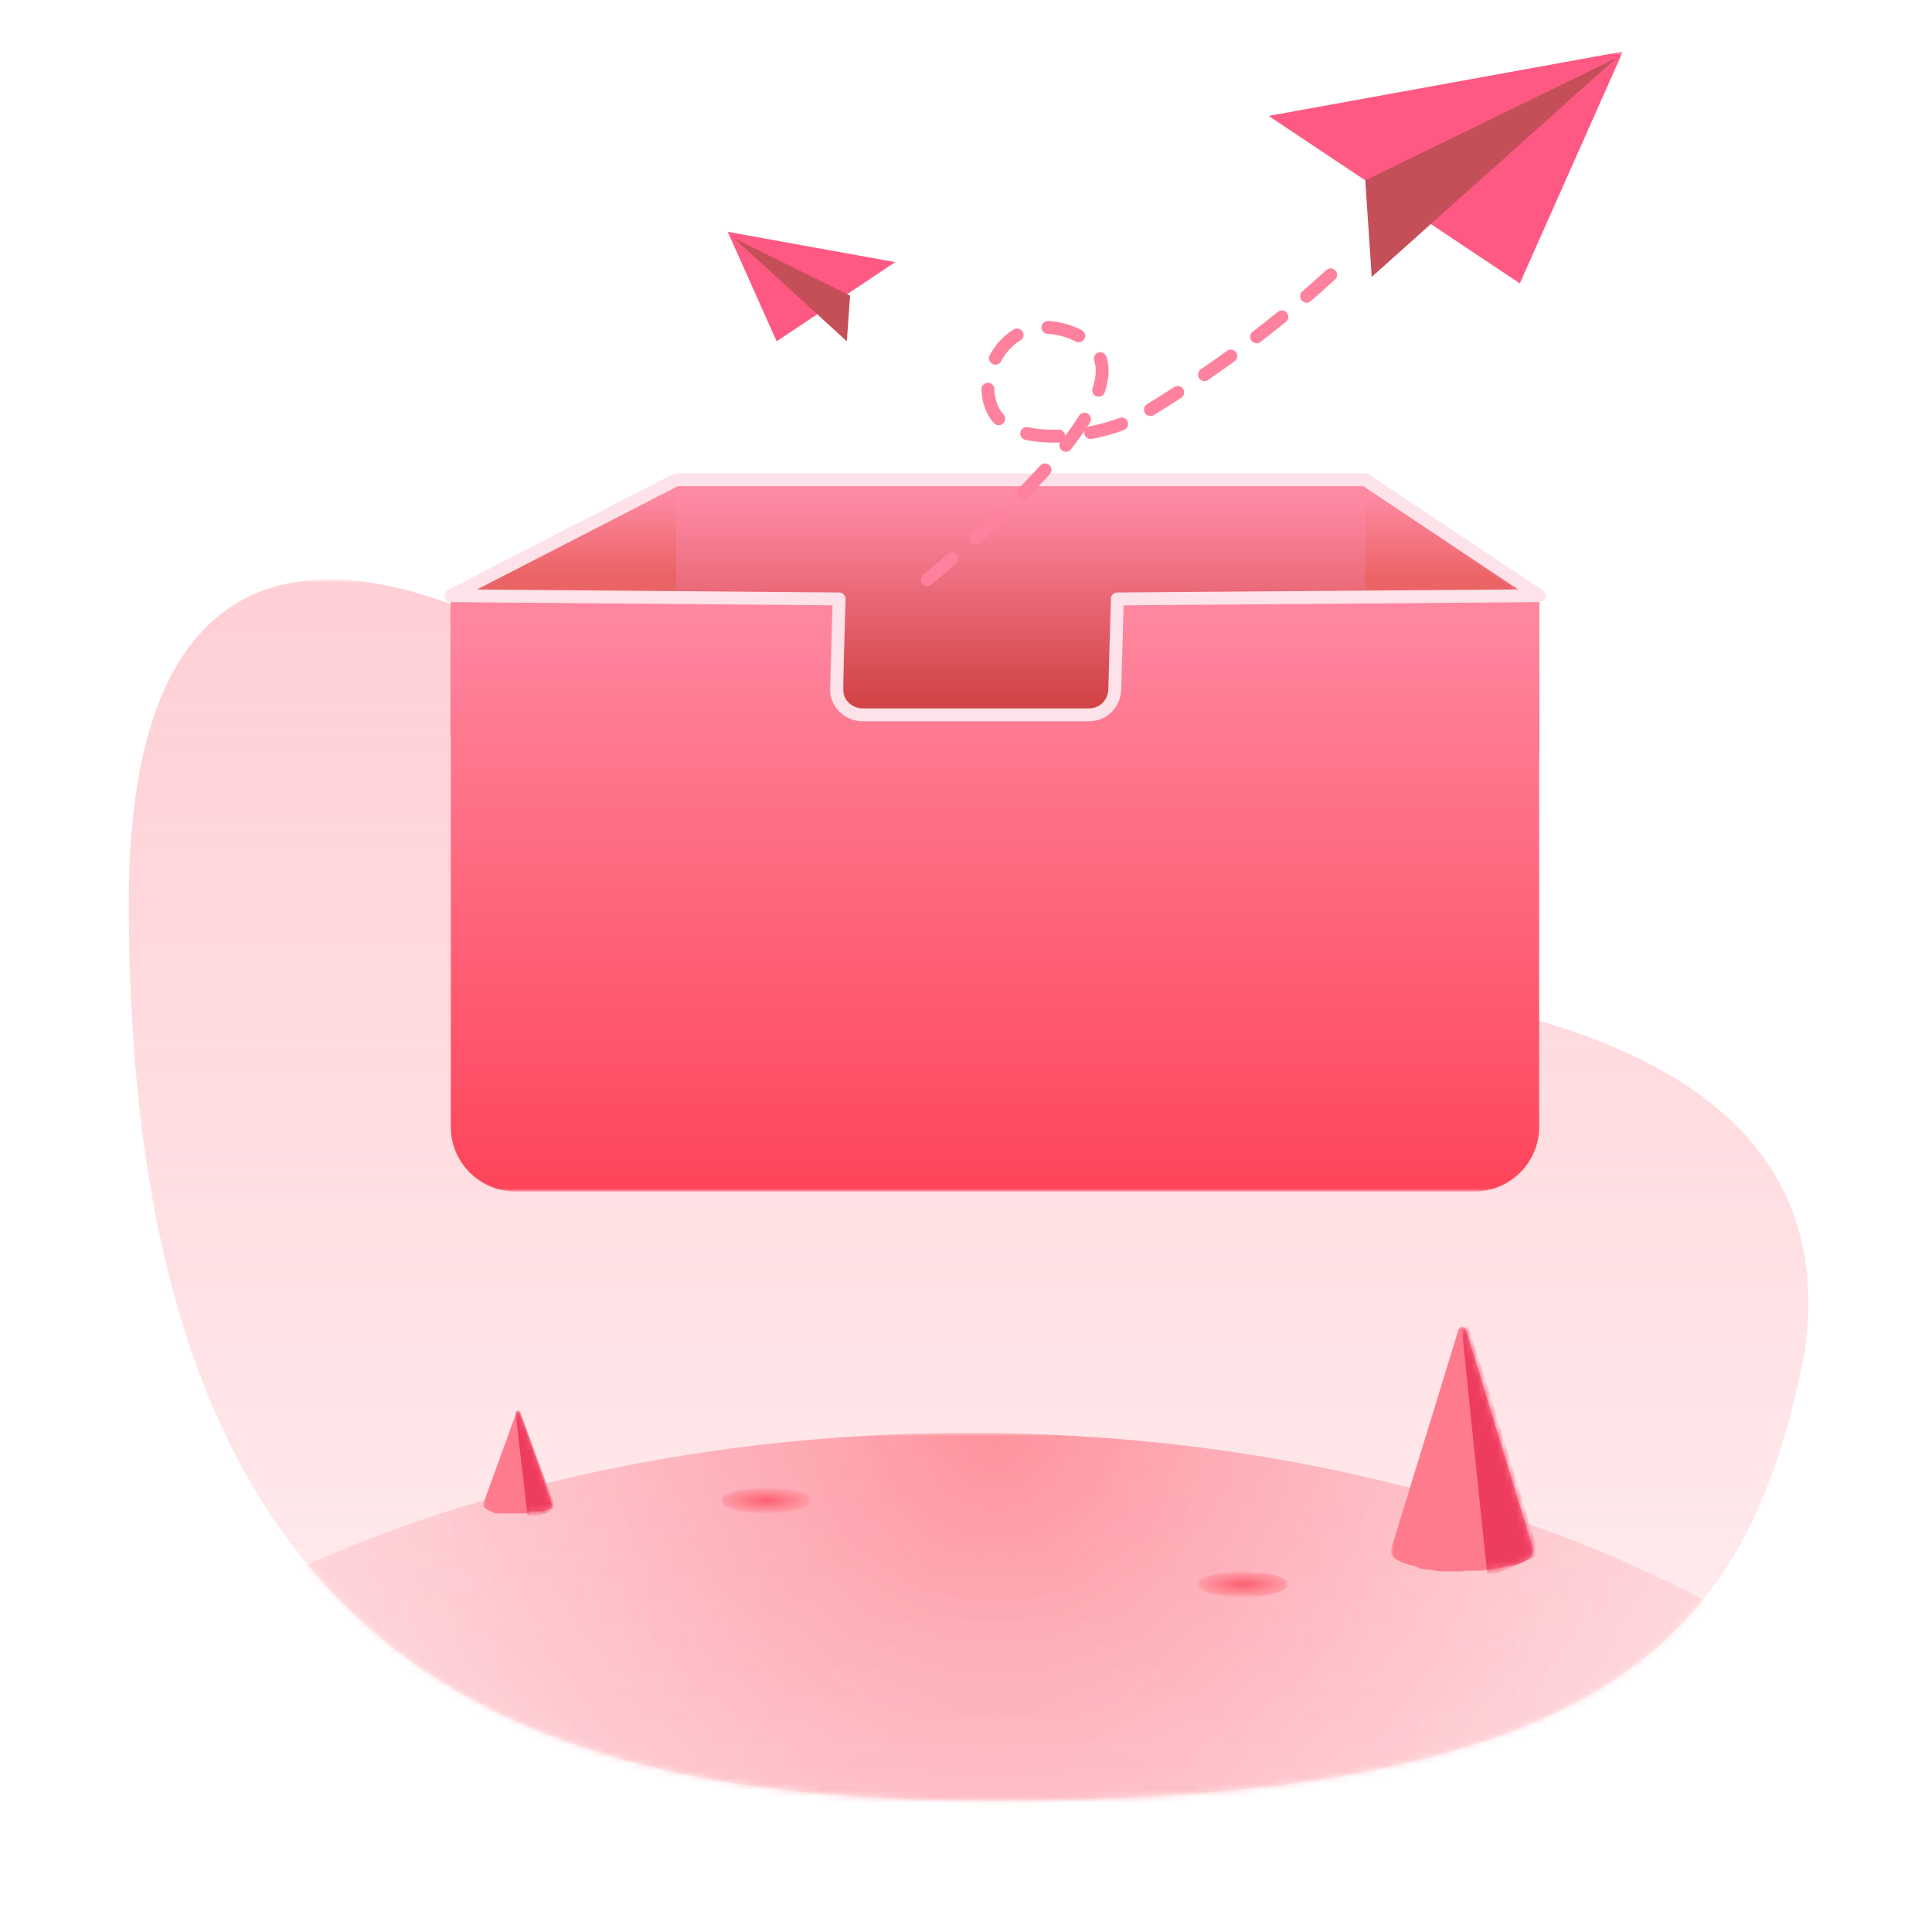 <?xml version="1.0" encoding="utf-8"?>
<!-- Generator: Adobe Illustrator 25.2.1, SVG Export Plug-In . SVG Version: 6.00 Build 0)  -->
<svg version="1.1" id="图层_1" xmlns="http://www.w3.org/2000/svg" xmlns:xlink="http://www.w3.org/1999/xlink" x="0px" y="0px"
	 viewBox="0 0 300 300" style="enable-background:new 0 0 300 300;" xml:space="preserve">
<style type="text/css">
	.st0{filter:url(#Adobe_OpacityMaskFilter);}
	.st1{fill-rule:evenodd;clip-rule:evenodd;fill:#FFFFFF;}
	.st2{mask:url(#mask-2_4_);}
	.st3{fill-rule:evenodd;clip-rule:evenodd;fill:url(#path-4_1_);}
	.st4{filter:url(#Adobe_OpacityMaskFilter_1_);}
	.st5{mask:url(#mask-5_10_);fill-rule:evenodd;clip-rule:evenodd;fill:url(#椭圆形_1_);}
	.st6{filter:url(#Adobe_OpacityMaskFilter_2_);}
	.st7{mask:url(#mask-5_9_);}
	.st8{fill-rule:evenodd;clip-rule:evenodd;fill:#FE7B8E;}
	.st9{filter:url(#Adobe_OpacityMaskFilter_3_);}
	.st10{mask:url(#mask-8_2_);fill-rule:evenodd;clip-rule:evenodd;fill:#EE3C5F;}
	.st11{filter:url(#Adobe_OpacityMaskFilter_4_);}
	.st12{mask:url(#mask-5_8_);fill-rule:evenodd;clip-rule:evenodd;fill:url(#椭圆形_2_);}
	.st13{filter:url(#Adobe_OpacityMaskFilter_5_);}
	.st14{mask:url(#mask-5_7_);fill-rule:evenodd;clip-rule:evenodd;fill:url(#椭圆形备份-12_1_);}
	.st15{filter:url(#Adobe_OpacityMaskFilter_6_);}
	.st16{mask:url(#mask-5_6_);}
	.st17{filter:url(#Adobe_OpacityMaskFilter_7_);}
	.st18{mask:url(#mask-11_2_);fill-rule:evenodd;clip-rule:evenodd;fill:#EE3C5F;}
	.st19{filter:url(#Adobe_OpacityMaskFilter_8_);}
	.st20{mask:url(#mask-2_3_);}
	.st21{fill-rule:evenodd;clip-rule:evenodd;fill:url(#路径-24_1_);}
	.st22{fill-rule:evenodd;clip-rule:evenodd;fill:url(#路径-34_1_);}
	.st23{fill-rule:evenodd;clip-rule:evenodd;fill:url(#路径-34备份_1_);}
	.st24{fill-rule:evenodd;clip-rule:evenodd;fill:url(#形状结合_1_);}
	.st25{fill:none;stroke:#FEE2E9;stroke-width:2;stroke-linejoin:round;}
	.st26{fill:none;stroke:#FE829D;stroke-width:2;stroke-linecap:round;stroke-linejoin:round;stroke-dasharray:5;}
	.st27{fill-rule:evenodd;clip-rule:evenodd;fill:#FE5982;}
	.st28{fill-rule:evenodd;clip-rule:evenodd;fill:#C54F59;}
</style>
<g id="页面-1_3_">
	<g id="画板备份-2_3_" transform="translate(-185, -731)">
		<g id="页面为空_3_" transform="translate(185, 731)">
			<g id="蒙版_15_">
			</g>
			<defs>
				<filter id="Adobe_OpacityMaskFilter" filterUnits="userSpaceOnUse" x="-22" y="90" width="345" height="340.5">
					<feColorMatrix  type="matrix" values="1 0 0 0 0  0 1 0 0 0  0 0 1 0 0  0 0 0 1 0"/>
				</filter>
			</defs>
			<mask maskUnits="userSpaceOnUse" x="-22" y="90" width="345" height="340.5" id="mask-2_4_">
				<g class="st0">
					<rect id="path-1_4_" class="st1" width="300" height="300"/>
				</g>
			</mask>
			<g id="椭圆形备份-4_3_" class="st2">
				<g transform="translate(20, 90)">
					<g id="蒙版_14_">
						
							<linearGradient id="path-4_1_" gradientUnits="userSpaceOnUse" x1="118.967" y1="73.722" x2="118.967" y2="72.738" gradientTransform="matrix(260.804 0 0 -189.658 -30896.711 13984.054)">
							<stop  offset="0" style="stop-color:#FD6072;stop-opacity:0.299"/>
							<stop  offset="1" style="stop-color:#FD6072;stop-opacity:0.102"/>
						</linearGradient>
						<path id="path-4_24_" class="st3" d="M139.5,189.6c93.5-1,112.5-28,120.7-69.5c6.8-46.5-46-59.5-113.2-59.5
							c-39,0-48-28.4-74-45C37.7-7,0-12.4,0,50.1C0,171.6,62.5,190.5,139.5,189.6z"/>
					</g>
					<defs>
						<filter id="Adobe_OpacityMaskFilter_1_" filterUnits="userSpaceOnUse" x="-42" y="132.5" width="345" height="208">
							<feColorMatrix  type="matrix" values="1 0 0 0 0  0 1 0 0 0  0 0 1 0 0  0 0 0 1 0"/>
						</filter>
					</defs>
					<mask maskUnits="userSpaceOnUse" x="-42" y="132.5" width="345" height="208" id="mask-5_10_">
						<g class="st4">
							<path id="path-4_10_" class="st1" d="M139.5,189.6c93.5-1,112.5-28,120.7-69.5c6.8-46.5-46-59.5-113.2-59.5
								c-39,0-48-28.4-74-45C37.7-7,0-12.4,0,50.1C0,171.6,62.5,190.5,139.5,189.6z"/>
						</g>
					</mask>
					
						<radialGradient id="椭圆形_1_" cx="120.18" cy="73.668" r="1.062" gradientTransform="matrix(1.273634e-14 -208 -208 -1.273633e-14 15457.6 25129.965)" gradientUnits="userSpaceOnUse">
						<stop  offset="0" style="stop-color:#FD6072;stop-opacity:0.619"/>
						<stop  offset="1" style="stop-color:#FFFFFF;stop-opacity:4.206731e-02"/>
					</radialGradient>
					<ellipse id="椭圆形_7_" class="st5" cx="130.5" cy="236.5" rx="172.5" ry="104"/>
					<defs>
						<filter id="Adobe_OpacityMaskFilter_2_" filterUnits="userSpaceOnUse" x="196" y="116" width="23" height="39">
							<feColorMatrix  type="matrix" values="1 0 0 0 0  0 1 0 0 0  0 0 1 0 0  0 0 0 1 0"/>
						</filter>
					</defs>
					<mask maskUnits="userSpaceOnUse" x="196" y="116" width="23" height="39" id="mask-5_9_">
						<g class="st6">
							<path id="path-4_9_" class="st1" d="M139.5,189.6c93.5-1,112.5-28,120.7-69.5c6.8-46.5-46-59.5-113.2-59.5
								c-39,0-48-28.4-74-45C37.7-7,0-12.4,0,50.1C0,171.6,62.5,190.5,139.5,189.6z"/>
						</g>
					</mask>
					<g id="Fill-3_14_" class="st7">
						<g transform="translate(196, 115.999)">
							<g id="蒙版_13_">
								<path id="path-7_8_" class="st8" d="M11.4,0.2c0.1,0.1,0.2,0.3,0.3,0.5l10.4,34l-0.1,0C22,34.8,22,34.9,22,35
									c0,0.8-1.1,1.5-2.9,2l-0.4,0.1l0,0l-0.5,0.1l0,0l-0.5,0.1c-0.1,0-0.2,0-0.3,0.1l-0.5,0.1c-0.1,0-0.2,0-0.3,0l-0.6,0.1l0,0
									l-0.6,0.1l0,0l-0.6,0.1c-0.1,0-0.2,0-0.3,0L14,37.9l0,0l-0.6,0c-0.1,0-0.2,0-0.3,0l-0.7,0l0,0l-0.7,0l0,0L11,38l0,0l-0.7,0
									l0,0l-0.7,0l0,0L9,38l0,0l-0.6,0l0,0l-0.6,0c-0.1,0-0.2,0-0.3,0l-0.6-0.1l0,0l-0.6-0.1l0,0l-0.6-0.1c-0.1,0-0.2,0-0.3,0
									l-0.5-0.1c-0.1,0-0.2,0-0.3,0L4,37.3c-0.1,0-0.2,0-0.2-0.1l-0.5-0.1l0,0L2.9,37C1.1,36.5,0,35.8,0,35c0-0.1,0-0.2,0.1-0.4
									c0,0,0,0-0.1,0L10.4,0.7C10.6,0,11-0.2,11.4,0.2z"/>
							</g>
							<defs>
								<filter id="Adobe_OpacityMaskFilter_3_" filterUnits="userSpaceOnUse" x="11" y="0" width="12" height="39">
									<feColorMatrix  type="matrix" values="1 0 0 0 0  0 1 0 0 0  0 0 1 0 0  0 0 0 1 0"/>
								</filter>
							</defs>
							<mask maskUnits="userSpaceOnUse" x="11" y="0" width="12" height="39" id="mask-8_2_">
								<g class="st9">
									<path id="path-7_2_" class="st1" d="M11.4,0.2c0.1,0.1,0.2,0.3,0.3,0.5l10.4,34l-0.1,0C22,34.8,22,34.9,22,35
										c0,0.8-1.1,1.5-2.9,2l-0.4,0.1l0,0l-0.5,0.1l0,0l-0.5,0.1c-0.1,0-0.2,0-0.3,0.1l-0.5,0.1c-0.1,0-0.2,0-0.3,0l-0.6,0.1l0,0
										l-0.6,0.1l0,0l-0.6,0.1c-0.1,0-0.2,0-0.3,0L14,37.9l0,0l-0.6,0c-0.1,0-0.2,0-0.3,0l-0.7,0l0,0l-0.7,0l0,0L11,38l0,0l-0.7,0
										l0,0l-0.7,0l0,0L9,38l0,0l-0.6,0l0,0l-0.6,0c-0.1,0-0.2,0-0.3,0l-0.6-0.1l0,0l-0.6-0.1l0,0l-0.6-0.1c-0.1,0-0.2,0-0.3,0
										l-0.5-0.1c-0.1,0-0.2,0-0.3,0L4,37.3c-0.1,0-0.2,0-0.2-0.1l-0.5-0.1l0,0L2.9,37C1.1,36.5,0,35.8,0,35c0-0.1,0-0.2,0.1-0.4
										c0,0,0,0-0.1,0L10.4,0.7C10.6,0,11-0.2,11.4,0.2z"/>
								</g>
							</mask>
							<path id="Fill-3_15_" class="st10" d="M23,35.5L15,39c0,0-4.1-39-4-38.8c0.6-0.3,0.9-0.3,1,0C14.6,7.7,18.2,19.5,23,35.5z"/>
						</g>
					</g>
					<defs>
						<filter id="Adobe_OpacityMaskFilter_4_" filterUnits="userSpaceOnUse" x="166" y="154" width="14" height="4">
							<feColorMatrix  type="matrix" values="1 0 0 0 0  0 1 0 0 0  0 0 1 0 0  0 0 0 1 0"/>
						</filter>
					</defs>
					<mask maskUnits="userSpaceOnUse" x="166" y="154" width="14" height="4" id="mask-5_8_">
						<g class="st11">
							<path id="path-4_8_" class="st1" d="M139.5,189.6c93.5-1,112.5-28,120.7-69.5c6.8-46.5-46-59.5-113.2-59.5
								c-39,0-48-28.4-74-45C37.7-7,0-12.4,0,50.1C0,171.6,62.5,190.5,139.5,189.6z"/>
						</g>
					</mask>
					
						<radialGradient id="椭圆形_2_" cx="84.75" cy="63.167" r="0.5" gradientTransform="matrix(2.449291e-16 4 14.893 -9.119484e-16 -767.76 -183.001)" gradientUnits="userSpaceOnUse">
						<stop  offset="0" style="stop-color:#FD6072"/>
						<stop  offset="1" style="stop-color:#FEA2AC"/>
					</radialGradient>
					<ellipse id="椭圆形_6_" class="st12" cx="173" cy="156" rx="7" ry="2"/>
					<defs>
						<filter id="Adobe_OpacityMaskFilter_5_" filterUnits="userSpaceOnUse" x="92" y="141" width="14" height="4">
							<feColorMatrix  type="matrix" values="1 0 0 0 0  0 1 0 0 0  0 0 1 0 0  0 0 0 1 0"/>
						</filter>
					</defs>
					<mask maskUnits="userSpaceOnUse" x="92" y="141" width="14" height="4" id="mask-5_7_">
						<g class="st13">
							<path id="path-4_7_" class="st1" d="M139.5,189.6c93.5-1,112.5-28,120.7-69.5c6.8-46.5-46-59.5-113.2-59.5
								c-39,0-48-28.4-74-45C37.7-7,0-12.4,0,50.1C0,171.6,62.5,190.5,139.5,189.6z"/>
						</g>
					</mask>
					
						<radialGradient id="椭圆形备份-12_1_" cx="84.75" cy="63.167" r="0.5" gradientTransform="matrix(2.449291e-16 4 14.893 -9.119484e-16 -841.76 -196.001)" gradientUnits="userSpaceOnUse">
						<stop  offset="0" style="stop-color:#FD6072"/>
						<stop  offset="1" style="stop-color:#FEA2AC"/>
					</radialGradient>
					<ellipse id="椭圆形备份-12_3_" class="st14" cx="99" cy="143" rx="7" ry="2"/>
					<defs>
						<filter id="Adobe_OpacityMaskFilter_6_" filterUnits="userSpaceOnUse" x="55" y="129" width="11" height="17">
							<feColorMatrix  type="matrix" values="1 0 0 0 0  0 1 0 0 0  0 0 1 0 0  0 0 0 1 0"/>
						</filter>
					</defs>
					<mask maskUnits="userSpaceOnUse" x="55" y="129" width="11" height="17" id="mask-5_6_">
						<g class="st15">
							<path id="path-4_6_" class="st1" d="M139.5,189.6c93.5-1,112.5-28,120.7-69.5c6.8-46.5-46-59.5-113.2-59.5
								c-39,0-48-28.4-74-45C37.7-7,0-12.4,0,50.1C0,171.6,62.5,190.5,139.5,189.6z"/>
						</g>
					</mask>
					<g id="Fill-3_12_" class="st16">
						<g transform="translate(55, 128.999)">
							<g id="蒙版_12_">
								<path id="path-10_8_" class="st8" d="M5.7,0.1c0.1,0.1,0.1,0.1,0.1,0.2L11,14.6l0,0c0,0,0,0.1,0,0.1c0,0.3-0.5,0.6-1.4,0.9
									l-0.2,0.1l0,0l-0.2,0l0,0l-0.2,0c0,0-0.1,0-0.1,0l-0.3,0c0,0-0.1,0-0.1,0l-0.3,0l0,0l-0.3,0l0,0l-0.3,0c-0.1,0-0.1,0-0.2,0
									L7,16l0,0l-0.3,0c-0.1,0-0.1,0-0.2,0l-0.3,0l0,0l-0.3,0l0,0l-0.3,0l0,0l-0.3,0l0,0l-0.3,0l0,0l-0.3,0l0,0l-0.3,0l0,0l-0.3,0
									c-0.1,0-0.1,0-0.2,0l-0.3,0l0,0l-0.3,0l0,0l-0.3,0c0,0-0.1,0-0.1,0l-0.3,0c0,0-0.1,0-0.1,0l-0.3,0c0,0-0.1,0-0.1,0l-0.2,0
									l0,0l-0.2-0.1C0.5,15.4,0,15.1,0,14.7c0-0.1,0-0.1,0-0.1c0,0,0,0,0,0L5.2,0.3C5.3,0,5.5-0.1,5.7,0.1z"/>
							</g>
							<defs>
								<filter id="Adobe_OpacityMaskFilter_7_" filterUnits="userSpaceOnUse" x="5" y="0" width="6" height="17">
									<feColorMatrix  type="matrix" values="1 0 0 0 0  0 1 0 0 0  0 0 1 0 0  0 0 0 1 0"/>
								</filter>
							</defs>
							<mask maskUnits="userSpaceOnUse" x="5" y="0" width="6" height="17" id="mask-11_2_">
								<g class="st17">
									<path id="path-10_2_" class="st1" d="M5.7,0.1c0.1,0.1,0.1,0.1,0.1,0.2L11,14.6l0,0c0,0,0,0.1,0,0.1c0,0.3-0.5,0.6-1.4,0.9
										l-0.2,0.1l0,0l-0.2,0l0,0l-0.2,0c0,0-0.1,0-0.1,0l-0.3,0c0,0-0.1,0-0.1,0l-0.3,0l0,0l-0.3,0l0,0l-0.3,0c-0.1,0-0.1,0-0.2,0
										L7,16l0,0l-0.3,0c-0.1,0-0.1,0-0.2,0l-0.3,0l0,0l-0.3,0l0,0l-0.3,0l0,0l-0.3,0l0,0l-0.3,0l0,0l-0.3,0l0,0l-0.3,0l0,0
										l-0.3,0c-0.1,0-0.1,0-0.2,0l-0.3,0l0,0l-0.3,0l0,0l-0.3,0c0,0-0.1,0-0.1,0l-0.3,0c0,0-0.1,0-0.1,0l-0.3,0c0,0-0.1,0-0.1,0
										l-0.2,0l0,0l-0.2-0.1C0.5,15.4,0,15.1,0,14.7c0-0.1,0-0.1,0-0.1c0,0,0,0,0,0L5.2,0.3C5.3,0,5.5-0.1,5.7,0.1z"/>
								</g>
							</mask>
							<path id="Fill-3_13_" class="st18" d="M11,15.5L7,17C7,17,5,0,5,0.1C5.3,0,5.4,0,5.5,0.1C6.8,3.4,8.6,8.5,11,15.5z"/>
						</g>
					</g>
				</g>
			</g>
			<defs>
				<filter id="Adobe_OpacityMaskFilter_8_" filterUnits="userSpaceOnUse" x="69" y="8" width="183" height="177">
					<feColorMatrix  type="matrix" values="1 0 0 0 0  0 1 0 0 0  0 0 1 0 0  0 0 0 1 0"/>
				</filter>
			</defs>
			<mask maskUnits="userSpaceOnUse" x="69" y="8" width="183" height="177" id="mask-2_3_">
				<g class="st19">
					<rect id="path-1_3_" class="st1" width="300" height="300"/>
				</g>
			</mask>
			<g id="编组-11_3_" class="st20">
				<g transform="translate(70, 8)">
					
						<linearGradient id="路径-24_1_" gradientUnits="userSpaceOnUse" x1="68.677" y1="158.191" x2="68.677" y2="157.467" gradientTransform="matrix(169 0 0 -42.5 -11522 6793)">
						<stop  offset="0" style="stop-color:#FE89A3"/>
						<stop  offset="1" style="stop-color:#D24446"/>
					</linearGradient>
					<polygon id="路径-24_3_" class="st21" points="35,66.5 0,83.7 0,106.3 169,109 169,83.7 142,66.5 					"/>
					
						<linearGradient id="路径-34_1_" gradientUnits="userSpaceOnUse" x1="65.412" y1="163.096" x2="65.412" y2="162.373" gradientTransform="matrix(34 0 0 -17 -2206 2841.5)">
						<stop  offset="0" style="stop-color:#FE89A3"/>
						<stop  offset="1" style="stop-color:#EB6465"/>
					</linearGradient>
					<polygon id="路径-34_3_" class="st22" points="35,67.5 35,84.5 1,84.5 					"/>
					
						<linearGradient id="路径-34备份_1_" gradientUnits="userSpaceOnUse" x1="74.846" y1="162.642" x2="74.846" y2="161.919" gradientTransform="matrix(-26 0 0 -18 2101 2996.5)">
						<stop  offset="0" style="stop-color:#FE89A3"/>
						<stop  offset="1" style="stop-color:#EB6465"/>
					</linearGradient>
					<polygon id="路径-34备份_3_" class="st23" points="142,67.5 142,85.5 168,85.5 					"/>
					
						<linearGradient id="形状结合_1_" gradientUnits="userSpaceOnUse" x1="68.677" y1="156.487" x2="68.677" y2="155.511" gradientTransform="matrix(169 0 0 -92 -11522 14484)">
						<stop  offset="0" style="stop-color:#FE879F"/>
						<stop  offset="1" style="stop-color:#FE4459"/>
					</linearGradient>
					<path id="形状结合_3_" class="st24" d="M61,99c0,2.2,1.8,4,4,4h35c2.2,0,4-1.8,4-4V85h65v82c0,5.5-4.5,10-10,10H10
						c-5.5,0-10-4.5-10-10V85h61V99z"/>
					<path id="路径-25_3_" class="st25" d="M35,66.5l-35,18L60.3,85l-0.4,13.9c-0.1,2.2,1.7,4,3.9,4.1c0,0,0.1,0,0.1,0h35.2
						c2.2,0,3.9-1.7,4-3.9l0.4-14.1l0,0l65.5-0.5l-27-18H35z"/>
					<path id="路径-4_3_" class="st26" d="M74,82c26-21.7,33.3-34.5,22-38.5c-11.5-4-16.6,11.2-9,15c4.4,2.2,14.4,1.5,21-2.5
						c12-7.3,22.7-15.5,32-24.5"/>
					<g id="编组-9_3_" transform="translate(127, 0)">
						<polygon id="路径-5_7_" class="st27" points="0,10 55,0 39,36 						"/>
						<polygon id="路径-26_7_" class="st28" points="15,20 16,35 54,1 						"/>
					</g>
					
						<g id="编组-6_3_" transform="translate(56, 36.5) scale(-1, 1) translate(-56, -36.5) translate(43, 28)">
						<polygon id="路径-5_6_" class="st27" points="0,4.7 26,0 18.4,17 						"/>
						<polygon id="路径-26_6_" class="st28" points="7,9.9 7.5,17 25,1 						"/>
					</g>
				</g>
			</g>
		</g>
	</g>
</g>
</svg>

